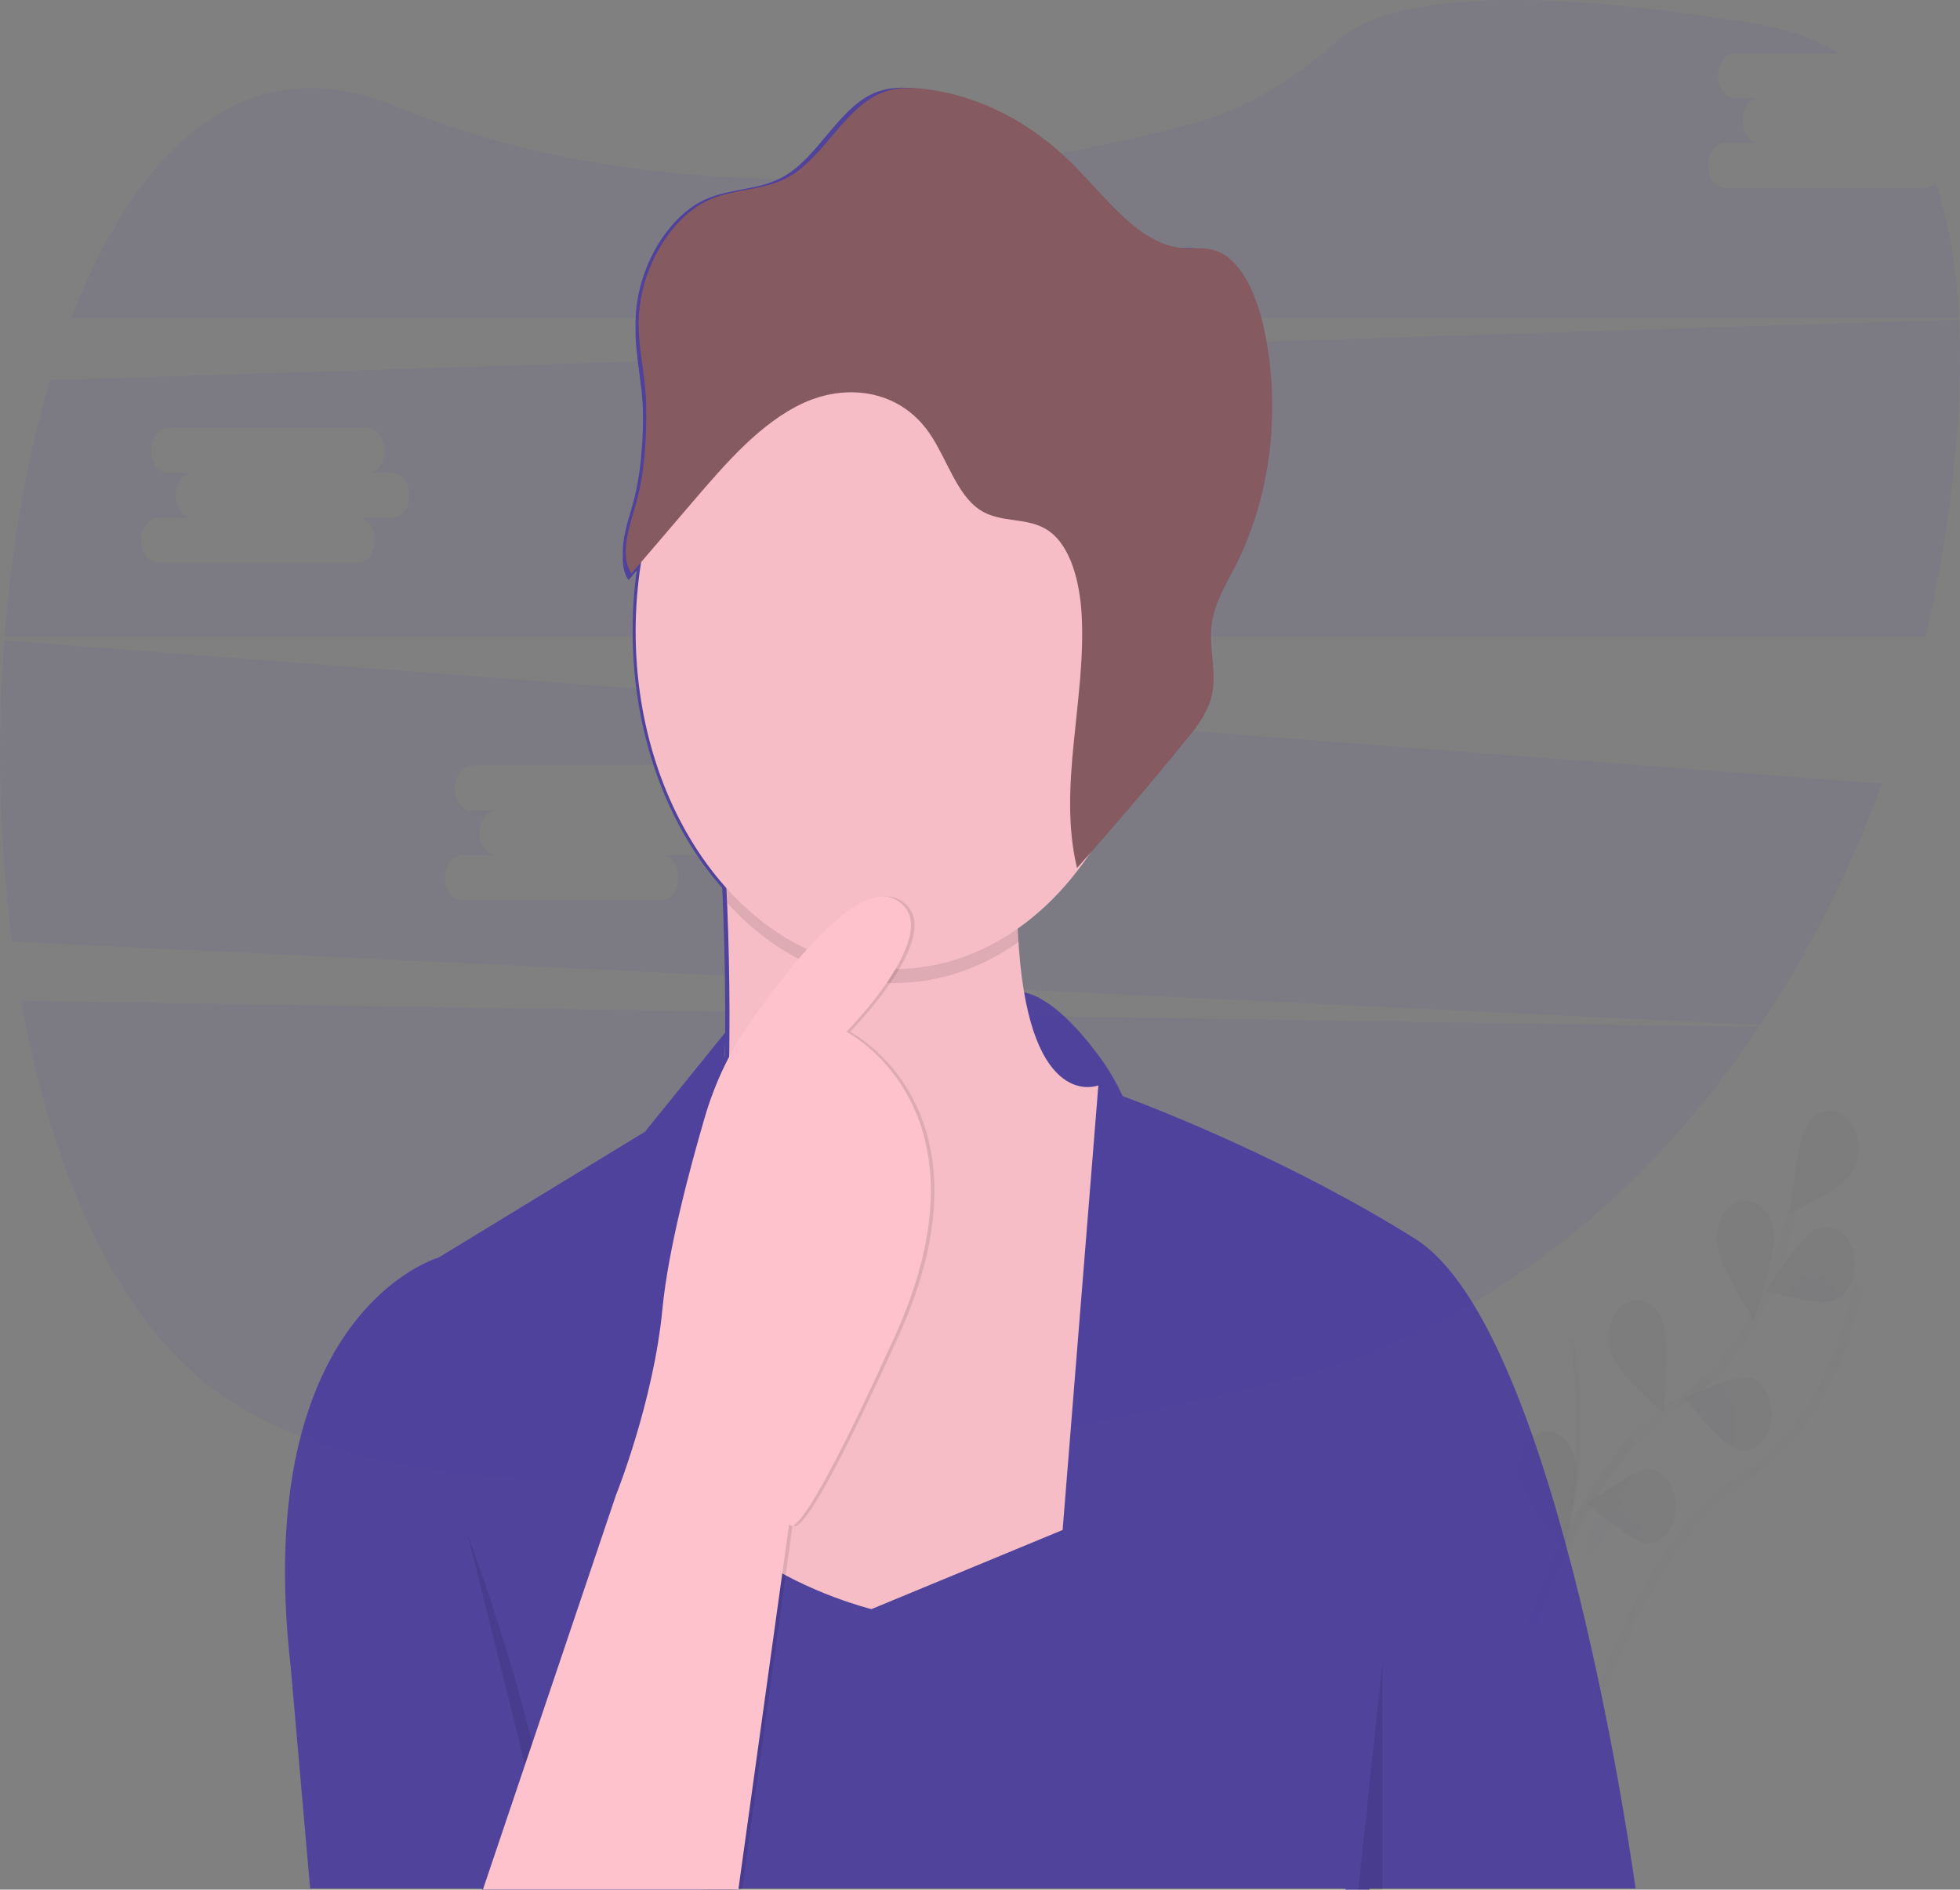 <svg width="447" height="431" viewBox="0 0 447 431" fill="none" xmlns="http://www.w3.org/2000/svg">
<rect x="0" y="0" width="447" height="431" fill="#808080" stroke="none"/>
<g clip-path="url(#clip0)">
<g opacity="0.1">
<path opacity="0.1" d="M357.918 305.354C357.918 305.354 326.007 299.955 349.806 367.253C349.806 367.253 371.494 355.143 372.357 327.828C372.533 322.512 371.206 317.297 368.628 313.171C366.05 309.044 362.4 306.293 358.37 305.439L357.918 305.354Z" fill="#5B56AC"/>
<path opacity="0.1" d="M358.386 305.253C358.386 305.253 365.61 342.778 349.83 367.259" stroke="#111542" stroke-miterlimit="10"/>
<path opacity="0.1" d="M349.398 370.726C349.398 370.726 360.888 333.827 382.344 320.14C391.378 314.474 398.757 305.14 403.372 293.541C405.528 288.017 407.291 282.247 408.64 276.303" stroke="#111542" stroke-width="2" stroke-miterlimit="10"/>
<path opacity="0.1" d="M422.122 267.58C419.885 271.243 408.31 276.605 408.31 276.605C408.31 276.605 409.703 260.678 411.94 257.041C412.45 256.092 413.104 255.289 413.862 254.681C414.619 254.073 415.464 253.674 416.344 253.508C417.224 253.341 418.121 253.411 418.98 253.714C419.839 254.016 420.641 254.544 421.337 255.266C422.033 255.987 422.609 256.886 423.028 257.908C423.448 258.93 423.702 260.054 423.776 261.209C423.85 262.364 423.742 263.526 423.458 264.625C423.174 265.723 422.721 266.734 422.126 267.596L422.122 267.58Z" fill="#5B56AC"/>
<path opacity="0.1" d="M418.149 296.594C414.743 298.086 402.797 294.375 402.797 294.375C402.797 294.375 410.599 282.015 414.006 280.523C414.831 280.083 415.716 279.867 416.608 279.891C417.499 279.914 418.378 280.175 419.189 280.658C420 281.141 420.726 281.836 421.322 282.7C421.919 283.563 422.373 284.577 422.657 285.678C422.941 286.78 423.049 287.945 422.973 289.103C422.898 290.261 422.641 291.386 422.218 292.409C421.796 293.432 421.217 294.331 420.517 295.051C419.817 295.771 419.011 296.296 418.149 296.594Z" fill="#5B56AC"/>
<path opacity="0.1" d="M396.612 330.896C393.096 329.946 384.218 318.882 384.218 318.882C384.218 318.882 395.74 313.345 399.261 314.295C400.853 314.873 402.218 316.219 403.078 318.059C403.938 319.9 404.229 322.097 403.893 324.207C403.556 326.317 402.617 328.181 401.265 329.422C399.913 330.663 398.25 331.188 396.612 330.891V330.896Z" fill="#5B56AC"/>
<path opacity="0.1" d="M375.833 352.069C372.243 351.905 362.057 342.959 362.057 342.959C362.057 342.959 372.7 334.953 376.289 335.123C377.935 335.341 379.455 336.366 380.543 337.99C381.63 339.615 382.202 341.717 382.144 343.871C382.086 346.026 381.402 348.07 380.23 349.592C379.058 351.113 377.486 351.997 375.833 352.064V352.069Z" fill="#5B56AC"/>
<path opacity="0.1" d="M391.674 283.985C392.134 288.631 399.912 301.011 399.912 301.011C399.912 301.011 405.034 286.464 404.578 281.819C404.522 280.659 404.284 279.526 403.878 278.491C403.473 277.456 402.909 276.54 402.221 275.8C401.533 275.06 400.736 274.513 399.879 274.19C399.022 273.868 398.123 273.778 397.238 273.927C396.354 274.075 395.502 274.459 394.736 275.054C393.969 275.648 393.305 276.442 392.783 277.384C392.262 278.327 391.894 279.4 391.703 280.535C391.512 281.67 391.503 282.844 391.674 283.985V283.985Z" fill="#5B56AC"/>
<path opacity="0.1" d="M367.611 309.172C369.114 313.419 379.382 322.205 379.382 322.205C379.382 322.205 380.93 306.326 379.427 302.079C379.106 300.995 378.619 300.008 377.994 299.179C377.369 298.35 376.621 297.697 375.795 297.26C374.969 296.823 374.083 296.612 373.192 296.639C372.301 296.666 371.423 296.931 370.614 297.417C369.804 297.903 369.08 298.601 368.485 299.466C367.891 300.332 367.439 301.347 367.157 302.449C366.876 303.552 366.771 304.717 366.849 305.874C366.927 307.031 367.186 308.155 367.611 309.177V309.172Z" fill="#5B56AC"/>
<path opacity="0.1" d="M346.799 337.809C347.728 342.332 356.712 353.248 356.712 353.248C356.712 353.248 360.297 337.942 359.364 333.418C359.191 332.278 358.839 331.195 358.332 330.239C357.824 329.282 357.171 328.472 356.413 327.857C355.656 327.243 354.809 326.838 353.926 326.667C353.043 326.496 352.143 326.564 351.281 326.865C350.419 327.166 349.614 327.695 348.915 328.418C348.216 329.142 347.639 330.044 347.218 331.07C346.798 332.096 346.544 333.224 346.472 334.383C346.4 335.542 346.511 336.708 346.799 337.809Z" fill="#5B56AC"/>
<path opacity="0.25" d="M422.122 267.58C419.885 271.243 408.31 276.605 408.31 276.605C408.31 276.605 409.703 260.678 411.94 257.041C412.45 256.092 413.104 255.289 413.862 254.681C414.619 254.073 415.464 253.674 416.344 253.508C417.224 253.341 418.121 253.411 418.98 253.714C419.839 254.016 420.641 254.544 421.337 255.266C422.033 255.987 422.609 256.886 423.028 257.908C423.448 258.93 423.702 260.054 423.776 261.209C423.85 262.364 423.742 263.526 423.458 264.625C423.174 265.723 422.721 266.734 422.126 267.596L422.122 267.58Z" fill="black"/>
<path opacity="0.25" d="M418.149 296.594C414.743 298.086 402.797 294.375 402.797 294.375C402.797 294.375 410.599 282.015 414.006 280.523C414.831 280.083 415.716 279.867 416.608 279.891C417.499 279.914 418.378 280.175 419.189 280.658C420 281.141 420.726 281.836 421.322 282.7C421.919 283.563 422.373 284.577 422.657 285.678C422.941 286.78 423.049 287.945 422.973 289.103C422.898 290.261 422.641 291.386 422.218 292.409C421.796 293.432 421.217 294.331 420.517 295.051C419.817 295.771 419.011 296.296 418.149 296.594Z" fill="black"/>
<path opacity="0.25" d="M396.612 330.896C393.096 329.946 384.218 318.882 384.218 318.882C384.218 318.882 395.74 313.345 399.261 314.295C400.853 314.873 402.218 316.219 403.078 318.059C403.938 319.9 404.229 322.097 403.893 324.207C403.556 326.317 402.617 328.181 401.265 329.422C399.913 330.663 398.25 331.188 396.612 330.891V330.896Z" fill="black"/>
<path opacity="0.25" d="M375.833 352.069C372.243 351.905 362.057 342.959 362.057 342.959C362.057 342.959 372.7 334.953 376.289 335.123C377.935 335.341 379.455 336.366 380.543 337.99C381.63 339.615 382.202 341.717 382.144 343.871C382.086 346.026 381.402 348.07 380.23 349.592C379.058 351.113 377.486 351.997 375.833 352.064V352.069Z" fill="black"/>
<path opacity="0.25" d="M391.674 283.985C392.134 288.631 399.912 301.011 399.912 301.011C399.912 301.011 405.034 286.464 404.578 281.819C404.522 280.659 404.284 279.526 403.878 278.491C403.473 277.456 402.909 276.54 402.221 275.8C401.533 275.06 400.736 274.513 399.879 274.19C399.022 273.868 398.123 273.778 397.238 273.927C396.354 274.075 395.502 274.459 394.736 275.054C393.969 275.648 393.305 276.442 392.783 277.384C392.262 278.327 391.894 279.4 391.703 280.535C391.512 281.67 391.503 282.844 391.674 283.985V283.985Z" fill="black"/>
<path opacity="0.25" d="M367.611 309.172C369.114 313.419 379.382 322.205 379.382 322.205C379.382 322.205 380.93 306.326 379.427 302.079C379.106 300.995 378.619 300.008 377.994 299.179C377.369 298.35 376.621 297.697 375.795 297.26C374.969 296.823 374.083 296.612 373.192 296.639C372.301 296.666 371.423 296.931 370.614 297.417C369.804 297.903 369.08 298.601 368.485 299.466C367.891 300.332 367.439 301.347 367.157 302.449C366.876 303.552 366.771 304.717 366.849 305.874C366.927 307.031 367.186 308.155 367.611 309.177V309.172Z" fill="black"/>
<path opacity="0.25" d="M346.799 337.809C347.728 342.332 356.712 353.248 356.712 353.248C356.712 353.248 360.297 337.942 359.364 333.418C359.191 332.278 358.839 331.195 358.332 330.239C357.824 329.282 357.171 328.472 356.413 327.857C355.656 327.243 354.809 326.838 353.926 326.667C353.043 326.496 352.143 326.564 351.281 326.865C350.419 327.166 349.614 327.695 348.915 328.418C348.216 329.142 347.639 330.044 347.218 331.07C346.798 332.096 346.544 333.224 346.472 334.383C346.4 335.542 346.511 336.708 346.799 337.809Z" fill="black"/>
<path opacity="0.1" d="M364.702 387.513C364.702 387.513 376.191 350.615 397.647 336.928C406.678 331.257 414.052 321.922 418.663 310.324C420.819 304.799 422.583 299.029 423.931 293.085" stroke="#111542" stroke-width="2" stroke-miterlimit="10"/>
<path opacity="0.1" d="M437.405 284.357C435.168 288.02 423.593 293.382 423.593 293.382C423.593 293.382 424.986 277.455 427.223 273.818C428.334 272.21 429.873 271.214 431.528 271.034C433.182 270.855 434.827 271.504 436.127 272.851C437.426 274.197 438.283 276.139 438.521 278.281C438.759 280.422 438.361 282.6 437.409 284.373L437.405 284.357Z" fill="#5B56AC"/>
<path opacity="0.1" d="M433.441 313.371C430.034 314.863 418.088 311.152 418.088 311.152C418.088 311.152 425.891 298.792 429.297 297.3C430.897 296.747 432.599 297.008 434.058 298.031C435.516 299.053 436.621 300.76 437.148 302.806C437.675 304.851 437.586 307.081 436.897 309.043C436.208 311.006 434.973 312.553 433.441 313.371V313.371Z" fill="#5B56AC"/>
<path opacity="0.1" d="M411.903 347.695C408.387 346.744 399.509 335.68 399.509 335.68C399.509 335.68 411.031 330.143 414.552 331.093C416.145 331.671 417.509 333.017 418.369 334.857C419.229 336.698 419.521 338.895 419.184 341.005C418.847 343.115 417.908 344.979 416.556 346.22C415.204 347.461 413.541 347.986 411.903 347.689V347.695Z" fill="#5B56AC"/>
<path opacity="0.1" d="M391.12 368.841C387.53 368.676 377.344 359.73 377.344 359.73C377.344 359.73 387.987 351.735 391.576 351.899C393.222 352.118 394.742 353.143 395.83 354.767C396.917 356.392 397.489 358.494 397.431 360.648C397.373 362.802 396.689 364.847 395.517 366.368C394.345 367.89 392.773 368.774 391.12 368.841V368.841Z" fill="#5B56AC"/>
<path opacity="0.1" d="M406.961 300.783C407.422 305.429 415.2 317.81 415.2 317.81C415.2 317.81 420.321 303.262 419.865 298.617C419.809 297.457 419.571 296.324 419.165 295.289C418.76 294.254 418.196 293.338 417.508 292.598C416.82 291.859 416.023 291.311 415.166 290.988C414.309 290.666 413.41 290.577 412.526 290.725C411.641 290.874 410.789 291.257 410.023 291.852C409.256 292.446 408.592 293.24 408.07 294.183C407.549 295.125 407.181 296.198 406.99 297.333C406.8 298.468 406.79 299.643 406.961 300.783V300.783Z" fill="#5B56AC"/>
<path opacity="0.1" d="M382.902 325.927C384.405 330.174 394.673 338.961 394.673 338.961C394.673 338.961 396.221 323.081 394.718 318.834C393.929 316.936 392.615 315.501 391.043 314.82C389.472 314.138 387.76 314.262 386.256 315.166C384.752 316.069 383.568 317.685 382.945 319.685C382.322 321.685 382.307 323.918 382.902 325.932V325.927Z" fill="#5B56AC"/>
<path opacity="0.1" d="M362.09 354.596C363.019 359.12 372.003 370.035 372.003 370.035C372.003 370.035 375.588 354.729 374.655 350.206C374.122 348.165 373.013 346.466 371.554 345.451C370.095 344.436 368.394 344.182 366.796 344.74C365.198 345.299 363.823 346.627 362.95 348.457C362.076 350.288 361.768 352.482 362.09 354.596Z" fill="#5B56AC"/>
</g>
<path opacity="0.1" d="M4.828 228.276C11.901 267.67 26.875 301.723 50.539 318.229C99.716 352.531 210.625 334.841 293.4 314.512C335.223 304.278 373.187 276.003 401.18 234.239L4.828 228.276Z" fill="#5B56AC"/>
<path opacity="0.1" d="M438.892 42.85H393.475C392.434 42.85 391.435 42.311 390.699 41.352C389.963 40.392 389.549 39.091 389.549 37.734C389.549 36.378 389.963 35.077 390.699 34.117C391.435 33.158 392.434 32.619 393.475 32.619H401.326C400.285 32.619 399.287 32.08 398.55 31.121C397.814 30.162 397.401 28.86 397.401 27.504C397.401 26.147 397.814 24.846 398.55 23.887C399.287 22.927 400.285 22.389 401.326 22.389H395.72C394.679 22.389 393.68 21.85 392.944 20.89C392.208 19.931 391.794 18.63 391.794 17.273C391.794 15.916 392.208 14.615 392.944 13.656C393.68 12.697 394.679 12.158 395.72 12.158H419.425C414.165 8.972 408.016 6.705 400.935 5.516C336.299 -5.304 313.222 1.853 305.081 9.233C295.038 18.311 283.833 24.99 271.859 28.207C231.975 38.916 157.393 51.817 89.795 24.066C56.198 10.262 31.226 33.58 16.261 72.528H446.776C446.214 61.209 444.531 50.761 441.443 41.608C440.734 42.407 439.829 42.848 438.892 42.85Z" fill="#5B56AC"/>
<path opacity="0.1" d="M0.974 146.054C-0.77 168.966 -0.177 192.077 2.738 214.786L401.489 233.787C412.589 217.149 421.909 198.629 429.195 178.732L0.974 146.054ZM158.685 195.084H150.833C151.875 195.084 152.873 195.623 153.609 196.582C154.346 197.541 154.759 198.842 154.759 200.199C154.759 201.556 154.346 202.857 153.609 203.816C152.873 204.776 151.875 205.314 150.833 205.314H105.416C104.375 205.314 103.377 204.776 102.641 203.816C101.904 202.857 101.491 201.556 101.491 200.199C101.491 198.842 101.904 197.541 102.641 196.582C103.377 195.623 104.375 195.084 105.416 195.084H113.268C112.227 195.084 111.228 194.545 110.492 193.586C109.756 192.626 109.342 191.325 109.342 189.968C109.342 188.612 109.756 187.311 110.492 186.351C111.228 185.392 112.227 184.853 113.268 184.853H107.661C106.62 184.853 105.622 184.314 104.885 183.355C104.149 182.396 103.736 181.094 103.736 179.738C103.736 178.381 104.149 177.08 104.885 176.121C105.622 175.161 106.62 174.622 107.661 174.622H153.078C154.12 174.622 155.118 175.161 155.854 176.121C156.591 177.08 157.004 178.381 157.004 179.738C157.004 181.094 156.591 182.396 155.854 183.355C155.118 184.314 154.12 184.853 153.078 184.853H158.685C159.726 184.853 160.724 185.392 161.461 186.351C162.197 187.311 162.61 188.612 162.61 189.968C162.61 191.325 162.197 192.626 161.461 193.586C160.724 194.545 159.726 195.084 158.685 195.084Z" fill="#5B56AC"/>
<path opacity="0.1" d="M446.796 72.884L11.453 86.687C6.16 104.425 2.669 124.478 1.039 145.263H439.169C442.03 133.053 444.145 120.568 445.496 107.924C446.8 95.708 447.322 83.889 446.796 72.884ZM89.42 118.101H81.569C82.61 118.101 83.609 118.64 84.345 119.6C85.081 120.559 85.495 121.86 85.495 123.217C85.495 124.573 85.081 125.875 84.345 126.834C83.609 127.793 82.61 128.332 81.569 128.332H36.152C35.111 128.332 34.112 127.793 33.376 126.834C32.64 125.875 32.226 124.573 32.226 123.217C32.226 121.86 32.64 120.559 33.376 119.6C34.112 118.64 35.111 118.101 36.152 118.101H44.003C42.962 118.101 41.964 117.563 41.227 116.603C40.491 115.644 40.078 114.343 40.078 112.986C40.078 111.629 40.491 110.328 41.227 109.369C41.964 108.41 42.962 107.871 44.003 107.871H38.397C37.356 107.871 36.357 107.332 35.621 106.373C34.885 105.413 34.471 104.112 34.471 102.755C34.471 101.399 34.885 100.098 35.621 99.138C36.357 98.179 37.356 97.64 38.397 97.64H83.814C84.855 97.64 85.854 98.179 86.59 99.138C87.326 100.098 87.74 101.399 87.74 102.755C87.74 104.112 87.326 105.413 86.59 106.373C85.854 107.332 84.855 107.871 83.814 107.871H89.42C90.462 107.871 91.46 108.41 92.196 109.369C92.932 110.328 93.346 111.629 93.346 112.986C93.346 114.343 92.932 115.644 92.196 116.603C91.46 117.563 90.462 118.101 89.42 118.101V118.101Z" fill="#5B56AC"/>
<path d="M373 430.729C373 430.729 355.714 303.255 322.753 282.569C294.823 265.028 264.619 253.204 256.031 249.996C254.748 247.218 253.266 244.617 251.604 242.23C239.866 225.753 232.814 226.061 231.673 226.264C231.132 222.997 230.743 219.687 230.509 216.354C230.475 215.832 230.44 215.347 230.409 214.831L230.509 214.763C230.44 213.777 230.378 212.76 230.323 211.712C235.115 208.273 239.527 203.953 243.431 198.876C243.481 199.1 243.524 199.324 243.578 199.554C252.038 189.939 260.322 180.064 268.432 169.928C270.76 167.002 273.204 163.826 273.995 159.7C274.249 158.28 274.347 156.818 274.286 155.36C274.391 152.231 273.84 149.034 273.747 145.862C273.747 145.341 273.79 144.856 273.84 144.36C274.383 139.171 277.068 134.909 279.271 130.554C284.776 119.548 287.649 106.544 287.506 93.282C287.567 86.927 286.913 80.597 285.567 74.505C283.848 66.775 280.272 58.654 274.317 56.964C272.013 56.312 269.619 56.719 267.269 56.516C257.536 55.681 250.251 45.041 242.488 37.243C233.015 27.773 221.811 21.926 210.066 20.323C206.4 19.802 202.614 19.765 199.127 21.33C191.295 24.835 186.539 35.658 178.994 40.107C173.415 43.414 166.968 42.876 161.149 45.359C152.487 49.062 145.136 61.007 144.942 73.279C144.942 73.733 144.942 74.187 144.942 74.641C144.942 74.719 144.942 74.797 144.942 74.87C144.845 81.072 146.494 87.388 146.626 93.736C146.626 94.309 146.632 94.885 146.645 95.462C146.602 102.316 145.993 109.19 144.135 115.632C143.134 119.1 141.847 123.116 142.056 126.585C141.94 128.708 142.246 130.7 143.344 132.322L145.218 130.1C144.589 134.673 144.274 139.314 144.275 143.964C144.275 167.404 152.204 188.392 164.711 202.516C164.783 204.078 164.853 205.75 164.92 207.534C165.215 215.264 165.448 224.96 165.382 235.527L147.087 258.138L100.056 286.825C100.056 286.825 57.044 299.04 66.307 380.287L70.729 430.734H109.998L109.909 431H168.194L168.229 430.734H306.902L306.875 431H312.306V430.734L373 430.729ZM232.018 227.558C233.207 230.864 234.143 234.324 234.811 237.885C233.439 234.458 232.425 230.794 231.797 226.994L231.856 227.135L232.018 227.558ZM165.366 237.989C165.366 238.984 165.353 239.987 165.327 240.999L165.234 241.176C165.228 240.102 165.272 239.029 165.366 237.963V237.989Z" fill="#4334A2" fill-opacity="0.8"/>
<path d="M250.493 247.564L242.344 348.969L198.748 367.02C198.748 367.02 142.114 353.216 156.782 313.398C167.217 285.073 166.927 234.456 165.892 207.592C165.485 196.687 164.931 189.695 164.931 189.695C164.931 189.695 239.084 105.28 232.973 181.2C231.791 195.901 231.722 207.396 232.378 216.379C235.128 253.776 250.493 247.564 250.493 247.564Z" fill="#FDC2CC"/>
<path opacity="0.03" d="M250.493 247.564L242.344 348.969L198.748 367.02C198.748 367.02 142.114 353.216 156.782 313.398C167.217 285.073 166.927 234.456 165.892 207.592C165.485 196.687 164.931 189.695 164.931 189.695C164.931 189.695 239.084 105.28 232.973 181.2C231.791 195.901 231.722 207.396 232.378 216.379C235.128 253.776 250.493 247.564 250.493 247.564Z" fill="black"/>
<path opacity="0.1" d="M232.973 179.608C231.791 194.309 231.722 205.803 232.378 214.786C221.91 222.233 209.957 225.379 198.091 223.811C186.225 222.243 175 216.034 165.892 205.999C165.485 195.094 164.931 188.102 164.931 188.102C164.931 188.102 239.084 103.687 232.973 179.608Z" fill="black"/>
<path d="M204.045 221.024C236.673 221.024 263.123 186.558 263.123 144.042C263.123 101.526 236.673 67.059 204.045 67.059C171.417 67.059 144.966 101.526 144.966 144.042C144.966 186.558 171.417 221.024 204.045 221.024Z" fill="#FDC2CC"/>
<path opacity="0.03" d="M204.045 221.024C236.673 221.024 263.123 186.558 263.123 144.042C263.123 101.526 236.673 67.059 204.045 67.059C171.417 67.059 144.966 101.526 144.966 144.042C144.966 186.558 171.417 221.024 204.045 221.024Z" fill="black"/>
<path opacity="0.1" d="M106.667 350.031C106.667 350.031 125.817 400.998 126.835 430.995Z" fill="black"/>
<path opacity="0.1" d="M315.275 379.236L309.775 431H315.275V379.236Z" fill="black"/>
<path opacity="0.1" d="M110.945 430.995L141.299 341.005C141.299 341.005 149.856 319.769 151.893 298.532C153.93 277.296 164.931 243.848 164.931 243.848C164.931 243.848 192.229 198.721 204.86 205.091C217.49 211.462 193.859 235.353 193.859 235.353C193.859 235.353 228.491 252.874 204.86 304.903C181.228 356.932 180.821 347.376 180.821 347.376L169.209 430.995H110.945Z" fill="black"/>
<path d="M110.13 430.995L140.485 341.005C140.485 341.005 149.041 319.769 151.078 298.532C152.374 285.031 157.291 266.592 160.702 254.949C162.928 247.338 166.203 240.32 170.366 234.244C179.191 221.375 195.22 200.621 204.045 205.081C216.675 211.452 193.044 235.343 193.044 235.343C193.044 235.343 227.676 252.863 204.045 304.892C180.413 356.922 180.006 347.365 180.006 347.365L168.394 430.984L110.13 430.995Z" fill="#FDC2CC"/>
<path opacity="0.15" d="M222.176 102.365C222.851 102.365 223.398 101.652 223.398 100.772C223.398 99.893 222.851 99.18 222.176 99.18C221.501 99.18 220.954 99.893 220.954 100.772C220.954 101.652 221.501 102.365 222.176 102.365Z" fill="white"/>
<path opacity="0.15" d="M216.472 105.551C217.147 105.551 217.694 104.838 217.694 103.958C217.694 103.078 217.147 102.365 216.472 102.365C215.797 102.365 215.249 103.078 215.249 103.958C215.249 104.838 215.797 105.551 216.472 105.551Z" fill="white"/>
<path d="M162.075 45.435C167.97 42.951 174.514 43.487 180.169 40.185C187.817 35.715 192.637 24.895 200.573 21.39C204.11 19.83 207.948 19.888 211.66 20.387C223.596 22.006 234.962 27.858 244.524 37.307C252.391 45.106 259.774 55.74 269.638 56.574C272.022 56.776 274.446 56.367 276.781 57.02C282.827 58.708 286.449 66.826 288.189 74.54C290.202 83.682 290.673 93.284 289.572 102.686C288.471 112.088 285.822 121.068 281.808 129.012C279.576 133.365 276.854 137.628 276.304 142.815C275.766 147.902 277.428 153.174 276.459 158.154C275.644 162.279 273.199 165.454 270.82 168.379C262.603 178.505 254.206 188.371 245.628 197.977C241.171 179.523 247.71 159.651 246.691 140.352C246.284 132.834 244.247 124.626 239.158 121.08C234.395 117.767 228.308 119.487 223.488 116.302C218.11 112.771 215.901 104.409 211.835 98.622C204.909 88.747 192.885 87.473 183.2 91.933C173.516 96.392 165.599 105.567 157.939 114.513L144.017 130.785C141.299 126.793 143.361 120.666 144.832 115.675C147.024 108.195 147.505 100.13 147.358 92.188C147.24 85.817 145.553 79.525 145.651 73.324C145.846 61.092 153.294 49.136 162.075 45.435Z" fill="#865A61"/>
</g>
<defs>
<clipPath id="clip0">
<rect width="447" height="431" fill="white"/>
</clipPath>
</defs>
</svg>
